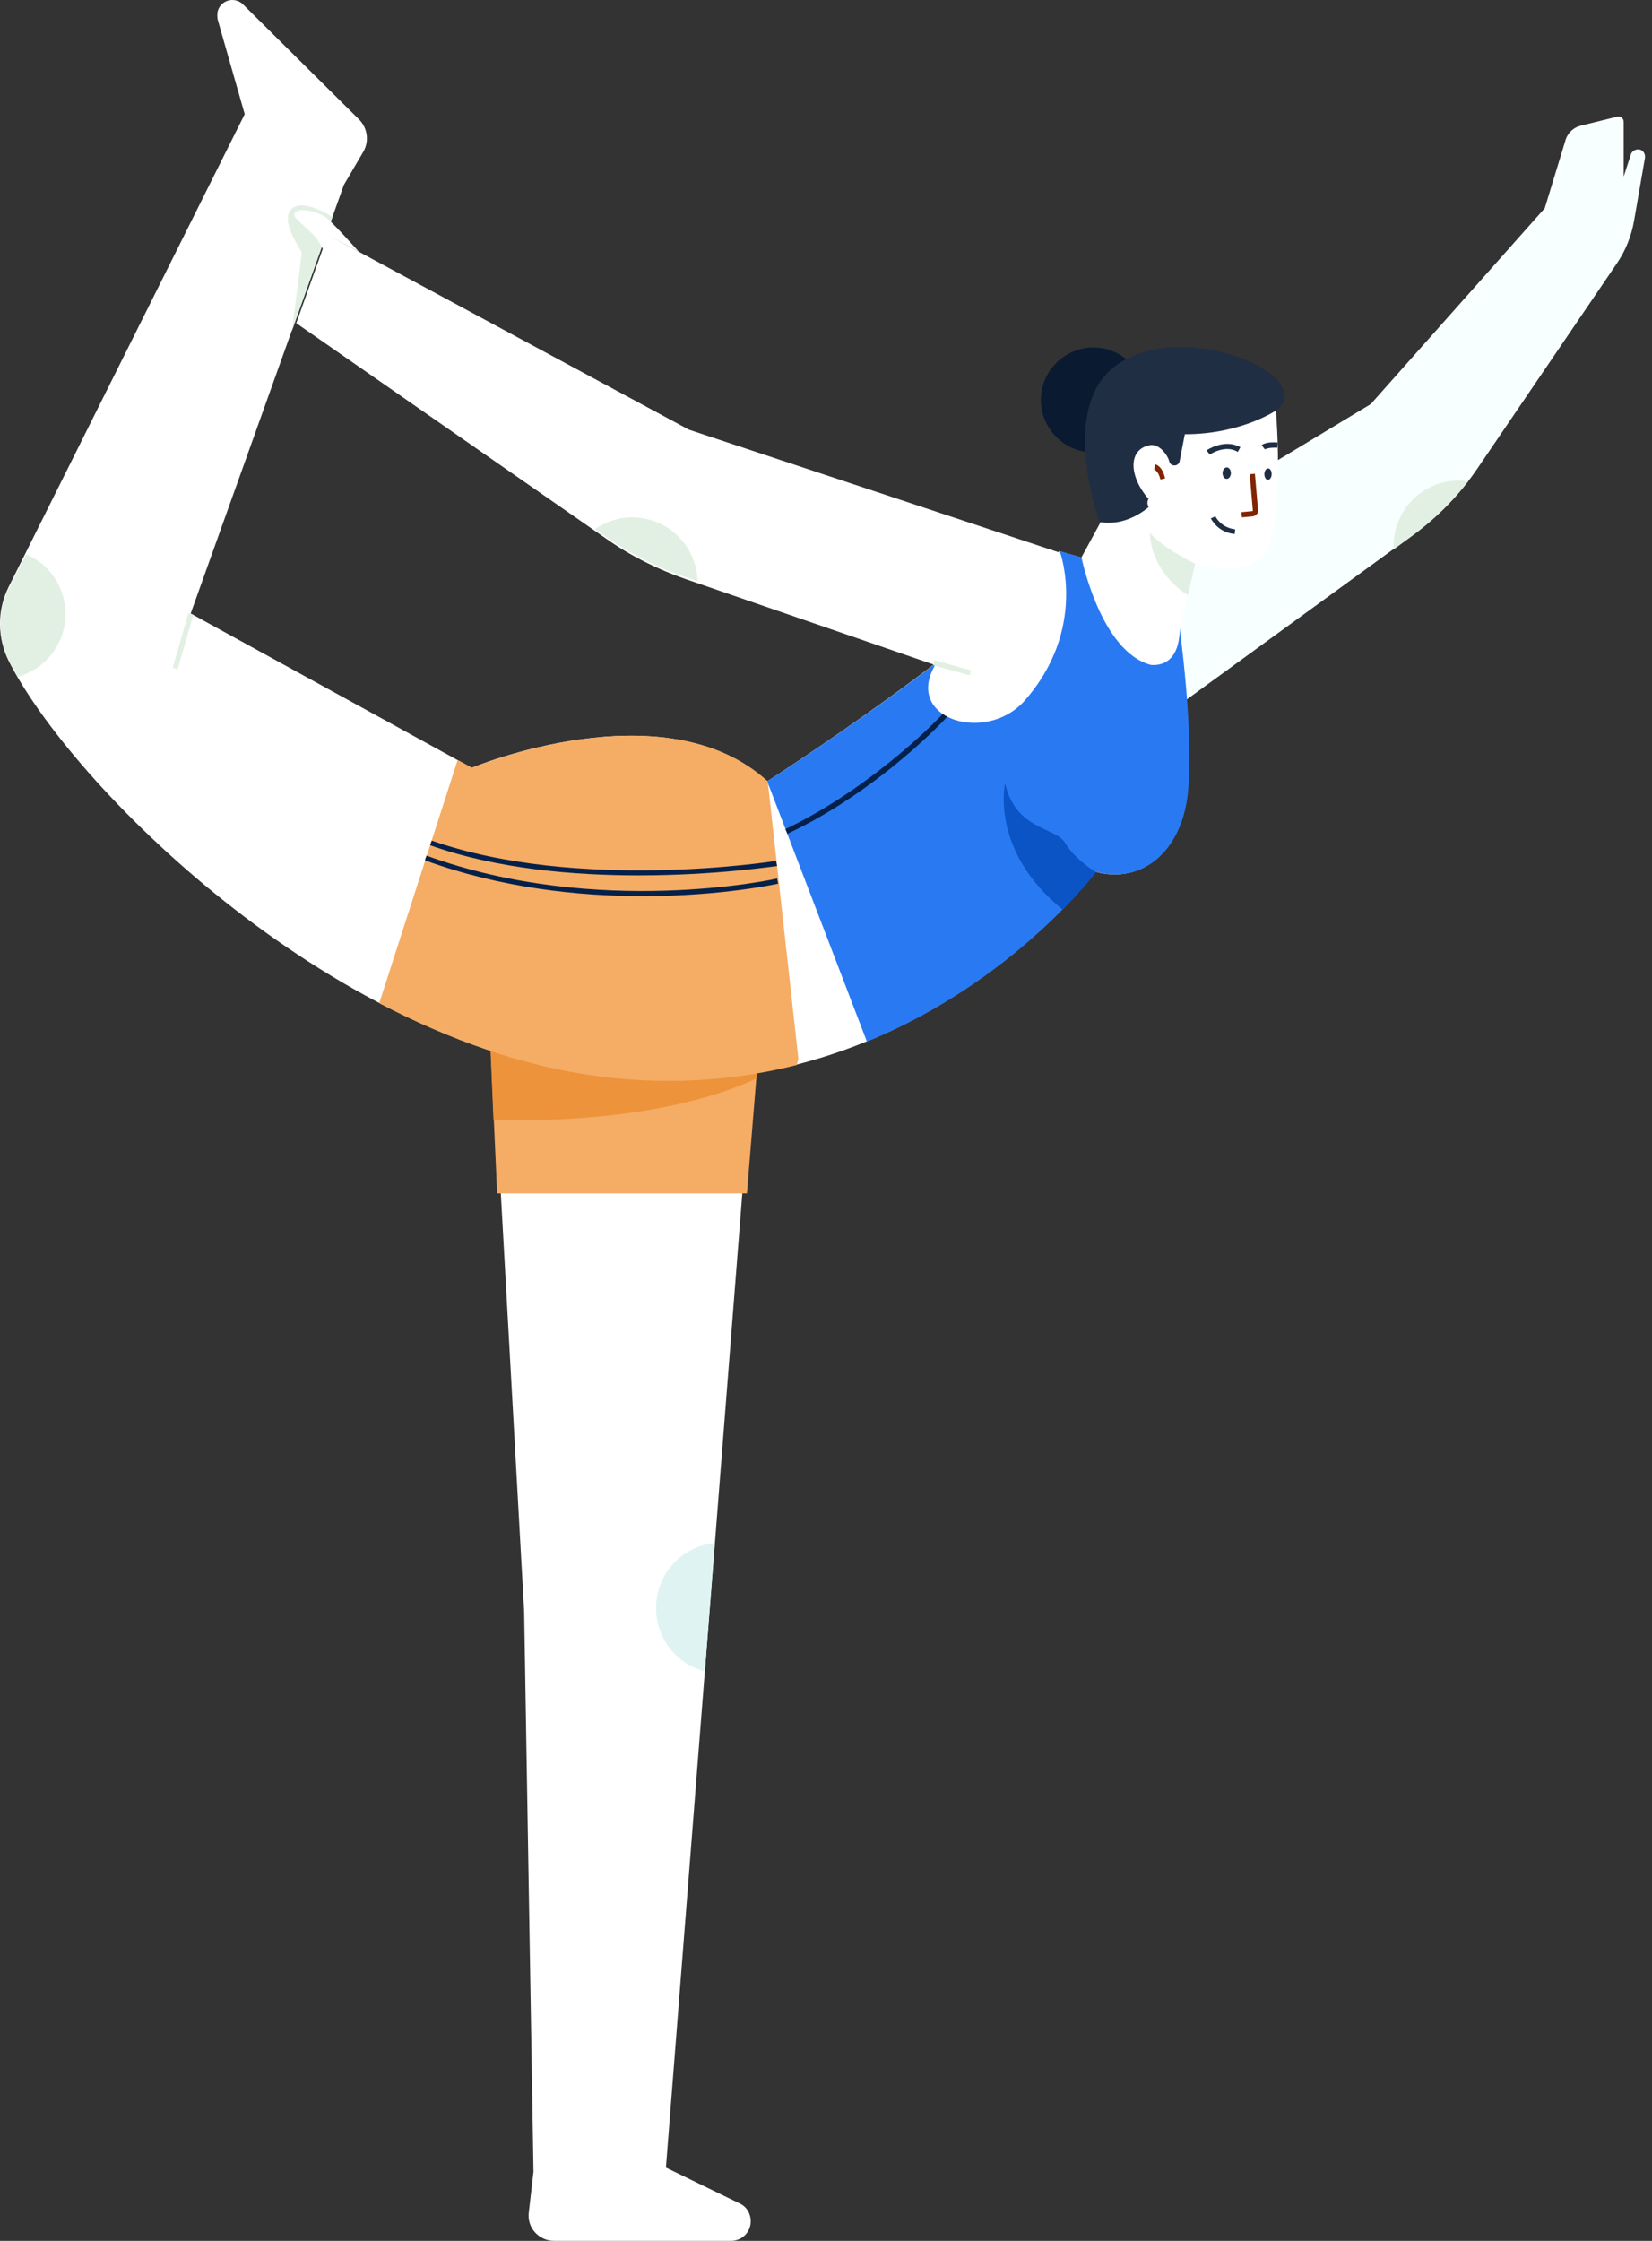 <svg width="118" height="160" viewBox="0 0 118 160" fill="none" xmlns="http://www.w3.org/2000/svg">
<rect x="0" y="0" width="118" height="160" fill="#333333" stroke="none"/>
<g id="Group 126">
<path id="Vector" d="M53.985 72.927L47.566 154.769L52.834 157.329C53.168 157.477 53.428 157.774 53.539 158.108C53.873 159.035 53.206 160 52.204 160H39.59C38.477 160 37.624 159.035 37.772 157.96L38.106 155.066L37.438 115.035L34.99 71.184L53.985 72.927Z" fill="white"/>
<path id="Vector_2" d="M53.354 85.207H35.509L34.878 71.184L54.355 72.927L53.354 85.207Z" fill="#F5AC64"/>
<path id="Vector_3" d="M54.022 77.008C51.833 78.047 46.008 80.199 35.249 79.976L34.878 71.184L42.076 71.814L54.096 76.118L54.022 77.008Z" fill="#ED933B"/>
<path id="Vector_4" d="M82.292 51.743L100.916 38.202C102.734 36.904 104.292 35.271 105.553 33.416L115.496 18.799C116.127 17.872 116.535 16.833 116.72 15.757L117.499 11.268C117.536 10.971 117.351 10.711 117.091 10.674C116.831 10.637 116.572 10.786 116.498 11.008L115.978 12.604V8.708C115.978 8.448 115.756 8.263 115.496 8.337L112.936 8.968C112.417 9.079 111.971 9.487 111.823 10.007L110.339 14.867L97.911 28.853L80.066 39.612L82.292 51.743Z" fill="#F8FFFF"/>
<path id="Vector_5" d="M77.246 39.797L78.619 37.275L81.067 26.924L89.303 26.776C90.342 26.738 91.01 27.629 91.084 28.668C91.381 31.858 91.529 38.202 90.194 39.686C88.71 41.319 85.371 40.206 85.371 40.206L84.258 44.843L84.221 49.814L76.727 46.401" fill="white"/>
<path id="Vector_6" d="M0.598 41.949L17.479 8.151L15.549 1.399C15.512 1.214 15.512 1.028 15.549 0.806C15.772 -0.01 16.774 -0.27 17.367 0.323L25.64 8.522C26.271 9.153 26.383 10.118 25.937 10.86L24.565 13.197L13.62 43.804L33.691 54.823C33.691 54.823 47.455 49.072 54.801 55.787C54.801 55.787 71.199 45.251 75.651 39.352L77.209 39.797C77.209 39.797 77.357 44.62 82.18 47.477C84.406 47.625 84.221 44.843 84.221 44.843C84.221 44.843 85.26 52.337 84.814 56.603C84.369 60.87 81.475 63.133 78.248 62.243C78.248 62.243 65.263 79.716 42.818 76.823C23.266 74.337 5.013 55.936 0.598 47.143C-0.181 45.511 -0.218 43.619 0.598 41.949Z" fill="white"/>
<path id="Vector_7" d="M20.743 15.015C21.522 14.013 23.748 15.497 23.748 15.497L20.855 23.622L21.559 18.02C21.596 18.02 20.038 15.905 20.743 15.015Z" fill="#E2F0E4"/>
<path id="Vector_8" d="M75.688 39.352L77.246 39.797C77.246 39.797 78.619 46.55 82.217 47.477C84.443 47.625 84.258 44.843 84.258 44.843C84.258 44.843 85.297 52.337 84.851 56.603C84.406 60.87 81.513 63.133 78.285 62.243C78.285 62.243 72.497 70.034 61.924 74.374L54.801 55.787C54.801 55.787 71.236 45.251 75.688 39.352Z" fill="#2979F2"/>
<path id="Vector_9" d="M71.793 55.936C72.572 59.312 75.391 59.015 76.096 60.202C76.801 61.389 78.285 62.28 78.285 62.28C78.285 62.28 77.469 63.356 75.911 64.951C70.68 60.722 71.793 55.936 71.793 55.936Z" fill="#0A54C5"/>
<g id="Group">
<path id="Vector_10" d="M56.248 59.534L56.1 59.2C62.592 56.084 67.415 50.927 67.452 50.853L67.712 51.113C67.675 51.187 62.852 56.418 56.248 59.534Z" fill="#05214A"/>
</g>
<path id="Vector_11" d="M75.734 39.472L49.208 30.679L23.387 16.767L25.613 17.954C25.613 17.954 23.573 15.654 23.202 15.469C22.348 14.986 21.087 14.764 21.013 15.357C21.013 15.543 21.792 16.174 22.348 16.73C22.831 17.212 23.053 17.769 23.053 17.769L21.161 23.074L43.309 38.47C45.053 39.695 46.982 40.659 49.023 41.364L66.794 47.486C64.568 51.307 70.355 53.125 73.138 50.083C77.701 44.963 75.734 39.472 75.734 39.472Z" fill="white"/>
<path id="Vector_12" d="M78.096 32.303C76.018 32.303 74.349 30.597 74.349 28.556C74.349 26.479 76.055 24.809 78.096 24.809C80.173 24.809 81.843 26.516 81.843 28.556C81.843 30.597 80.173 32.303 78.096 32.303Z" fill="#0A1A31"/>
<path id="Vector_13" d="M91.158 29.298C91.158 29.298 88.672 31.005 84.629 31.005L84.258 32.934C84.221 33.12 84.072 33.231 83.887 33.231C83.701 33.231 83.553 33.12 83.516 32.934C83.404 32.489 82.811 31.673 82.143 31.784C80.474 32.081 80.622 34.233 82.329 35.939C82.329 35.939 80.77 37.646 78.544 37.275C78.544 37.275 75.651 29.372 79.509 26.256C84.221 22.472 94.312 26.85 91.158 29.298Z" fill="#1F2E43"/>
<path id="Vector_14" d="M56.915 76.044C52.76 77.082 48.048 77.528 42.855 76.86C37.401 76.155 32.059 74.226 27.087 71.629L32.689 54.266L33.728 54.823C33.728 54.823 47.492 49.072 54.838 55.787L57.027 75.599L56.915 76.044Z" fill="#F5AC64"/>
<g id="Group_2">
<path id="Vector_15" d="M45.637 62.502C41.037 62.502 35.509 62.057 30.723 60.351L30.835 60.017C41.297 63.69 55.283 61.501 55.432 61.464L55.506 61.835C55.395 61.835 51.165 62.502 45.637 62.502Z" fill="#05214A"/>
</g>
<path id="Vector_16" d="M82.143 38.054C83.145 39.204 85.371 40.243 85.371 40.243L84.851 42.506C82.032 40.651 82.143 38.054 82.143 38.054Z" fill="#E2F0E4"/>
<g id="Group_3">
<path id="Vector_17" d="M13.455 43.794L12.334 47.679L12.69 47.782L13.812 43.897L13.455 43.794Z" fill="#E2F0E3"/>
</g>
<g id="Group_4">
<path id="Vector_18" d="M66.762 47.139L66.662 47.496L69.27 48.225L69.37 47.868L66.762 47.139Z" fill="#E2F0E3"/>
</g>
<g id="Group_5">
<path id="Vector_19" d="M82.885 34.233C82.737 33.602 82.44 33.528 82.44 33.528L82.514 33.157C82.551 33.157 83.034 33.268 83.219 34.158L82.885 34.233Z" fill="#812404"/>
</g>
<path id="Vector_20" d="M82.477 36.421C82.764 36.421 82.996 36.189 82.996 35.902C82.996 35.615 82.764 35.383 82.477 35.383C82.19 35.383 81.958 35.615 81.958 35.902C81.958 36.189 82.19 36.421 82.477 36.421Z" fill="white"/>
<g id="Group_6">
<path id="Vector_21" d="M45.934 63.986C41.408 63.986 35.843 63.43 30.352 61.426L30.463 61.093C42.706 65.544 55.394 62.762 55.506 62.725L55.58 63.096C55.58 63.096 51.573 63.986 45.934 63.986Z" fill="#05214A"/>
</g>
<path id="Vector_22" d="M51.054 110.175L50.349 119.339C48.345 118.819 46.861 117.002 46.861 114.813C46.861 112.401 48.679 110.398 51.054 110.175Z" fill="#E0F3F3"/>
<path id="Vector_23" d="M48.939 41.207C46.899 40.502 45.007 39.538 43.226 38.313L42.484 37.794C43.226 37.275 44.153 36.941 45.155 36.941C47.715 36.941 49.755 38.981 49.829 41.504L48.939 41.207Z" fill="#E2F0E4"/>
<path id="Vector_24" d="M99.543 38.981C99.543 36.421 101.621 34.307 104.218 34.307C104.44 34.307 104.663 34.344 104.885 34.344C103.772 35.791 102.437 37.089 100.953 38.202L99.58 39.204C99.543 39.13 99.543 39.055 99.543 38.981Z" fill="#E2F0E4"/>
<path id="Vector_25" d="M4.679 43.841C4.679 45.993 3.233 47.774 1.266 48.33C1.044 47.922 0.821 47.551 0.636 47.18C-0.181 45.548 -0.181 43.619 0.636 41.986L1.86 39.575C3.492 40.243 4.679 41.912 4.679 43.841Z" fill="#E2F0E4"/>
<g id="Group_7">
<path id="Vector_26" d="M88.71 36.941L88.672 36.57L89.452 36.495C89.489 36.495 89.489 36.458 89.489 36.458L89.266 33.861L89.637 33.824L89.86 36.421C89.897 36.644 89.711 36.829 89.489 36.867L88.71 36.941Z" fill="#812404"/>
</g>
<path id="Vector_27" d="M87.92 33.788C87.925 33.563 87.796 33.377 87.632 33.374C87.468 33.37 87.331 33.55 87.326 33.776C87.322 34.001 87.451 34.186 87.614 34.19C87.778 34.193 87.915 34.014 87.92 33.788Z" fill="#1F2E43"/>
<path id="Vector_28" d="M90.833 33.856C90.838 33.631 90.725 33.446 90.582 33.443C90.438 33.44 90.318 33.62 90.313 33.846C90.309 34.071 90.421 34.256 90.564 34.259C90.708 34.262 90.828 34.082 90.833 33.856Z" fill="#1F2E43"/>
<g id="Group_8">
<path id="Vector_29" d="M86.409 32.452L86.187 32.155C86.224 32.118 87.485 31.302 88.598 31.932L88.413 32.266C87.522 31.71 86.409 32.452 86.409 32.452Z" fill="#1F2E43"/>
</g>
<g id="Group_9">
<path id="Vector_30" d="M90.342 32.081L90.12 31.784C90.157 31.747 90.454 31.524 91.27 31.598L91.233 31.969C90.602 31.932 90.379 32.081 90.342 32.081Z" fill="#1F2E43"/>
</g>
<g id="Group_10">
<path id="Vector_31" d="M88.19 38.128C86.966 38.017 86.521 37.052 86.484 37.015L86.818 36.867C86.818 36.904 87.226 37.683 88.227 37.794L88.19 38.128Z" fill="#1F2E43"/>
</g>
</g>
</svg>
